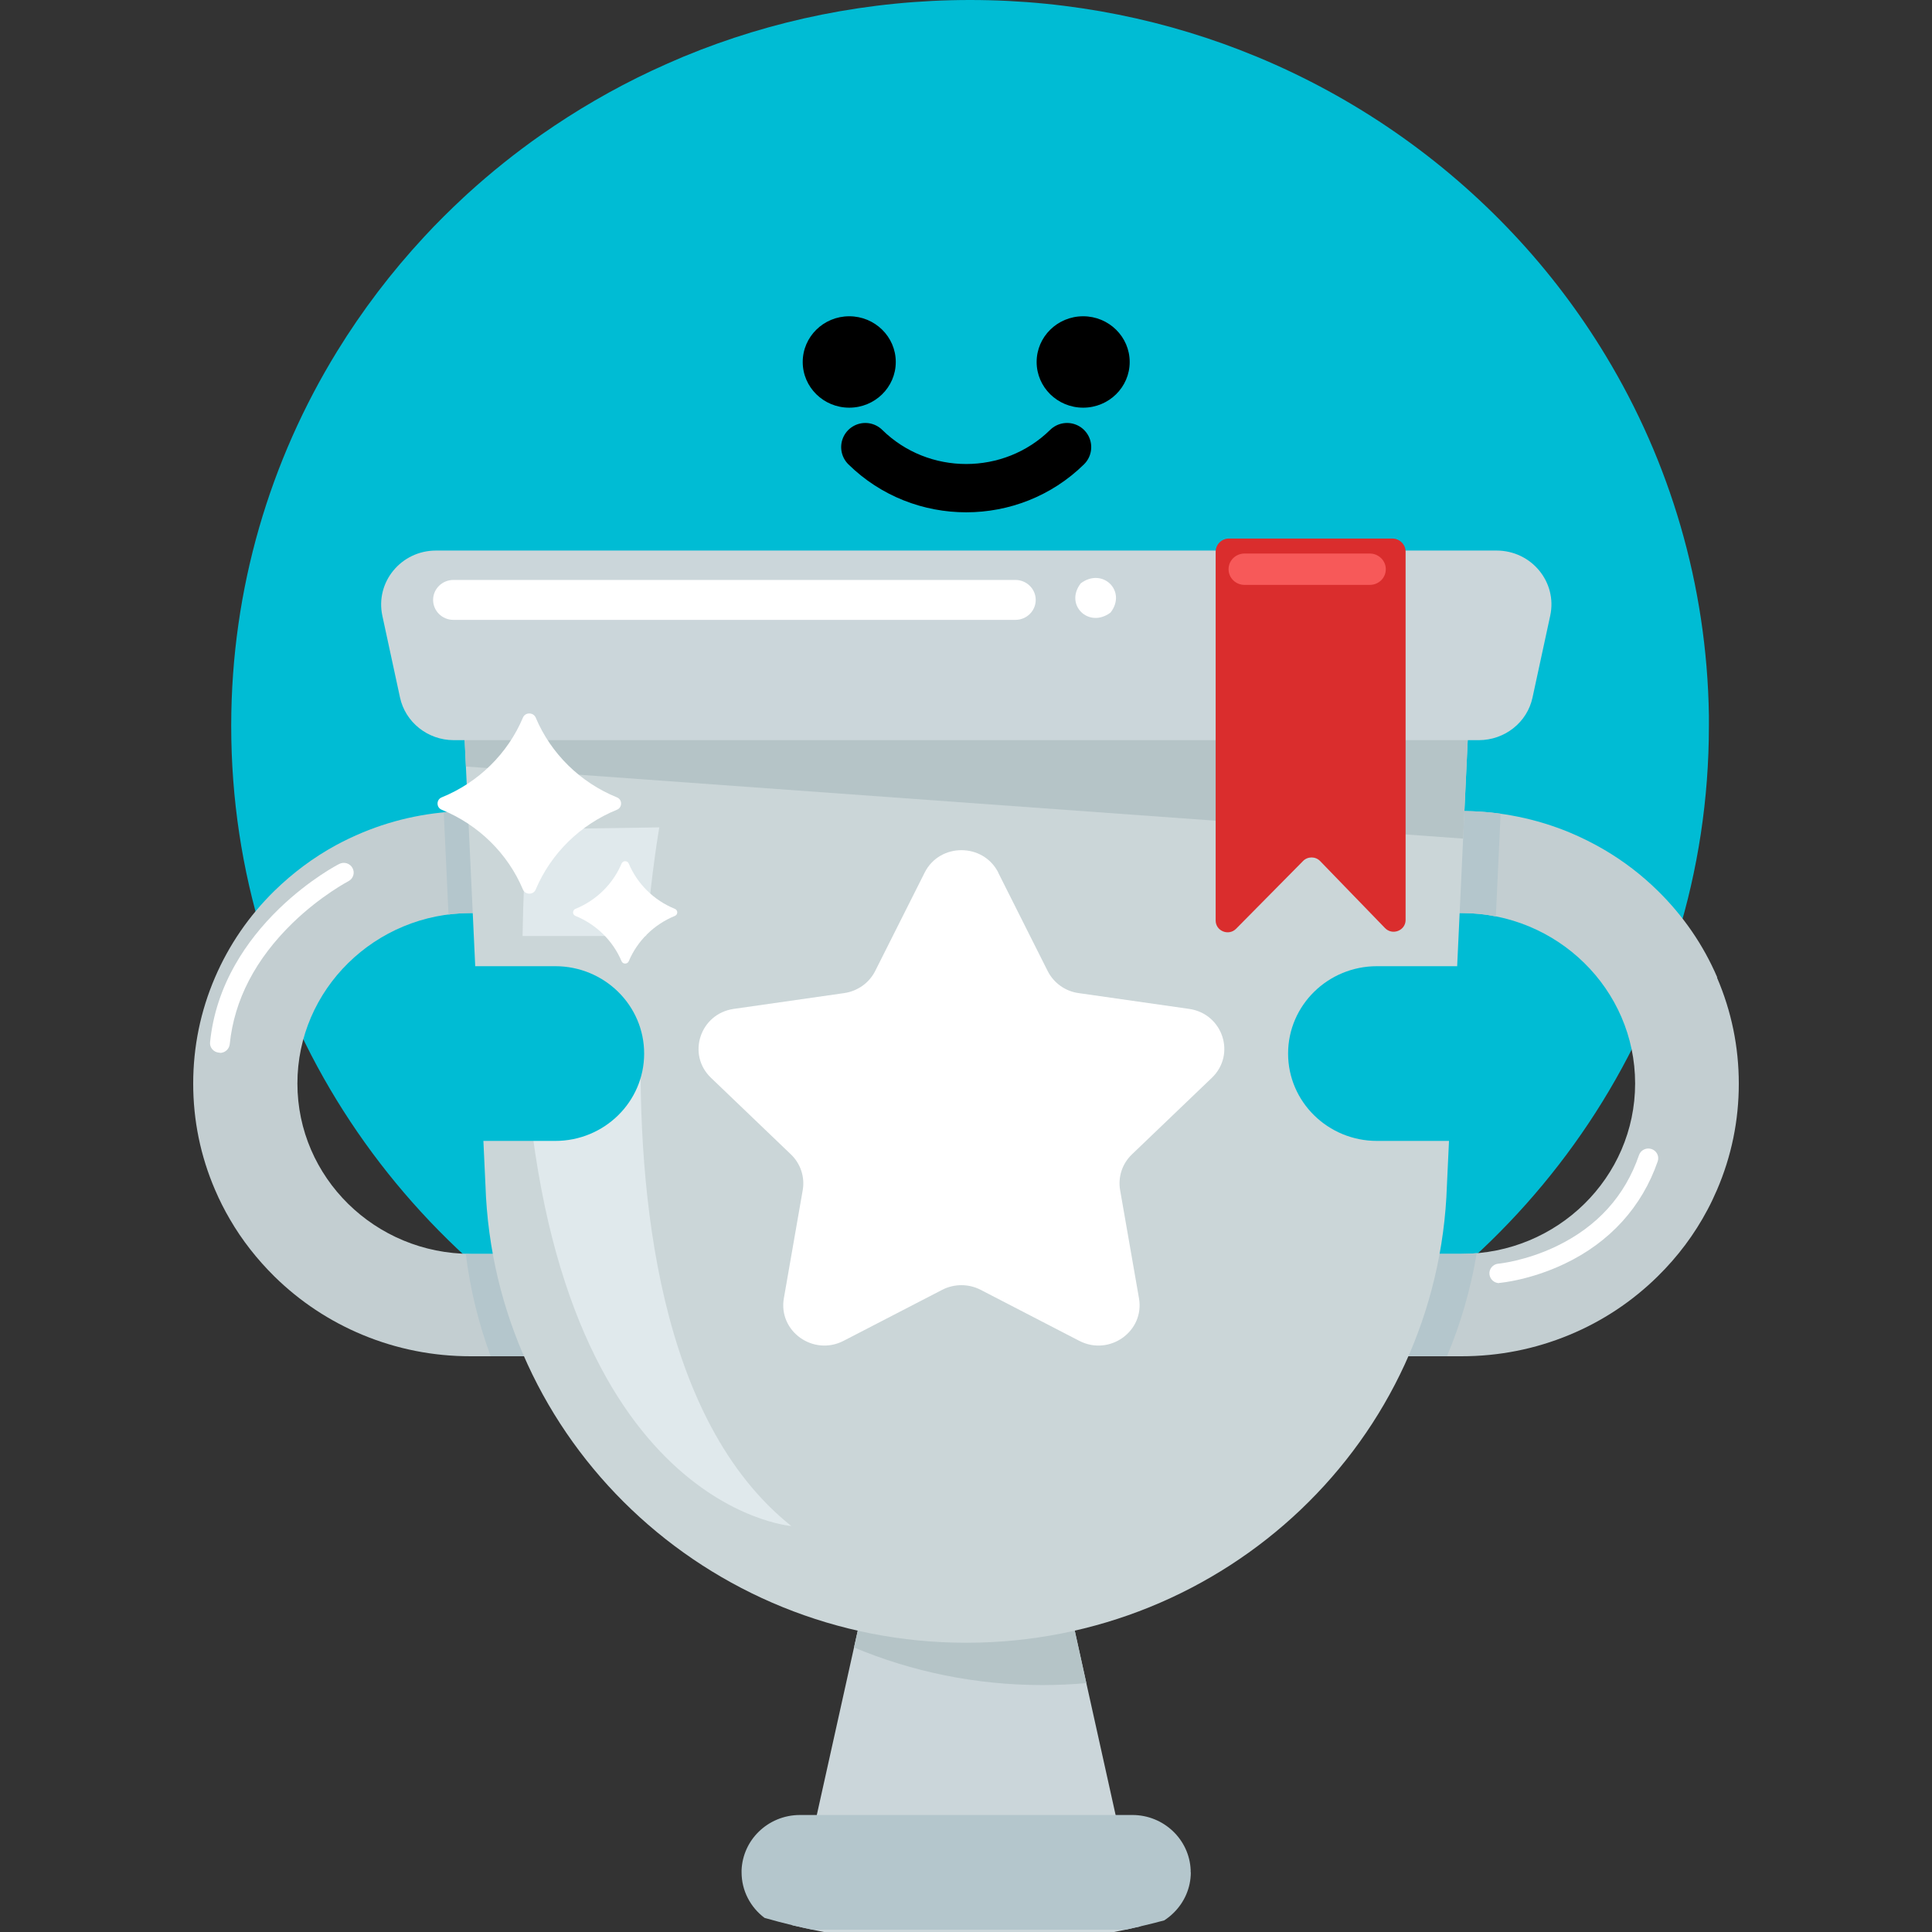 <svg width="80" height="80" viewBox="0 0 80 80" fill="none" xmlns="http://www.w3.org/2000/svg">
<rect x="0" y="0" width="80" height="80" fill="#333333" stroke="none"/>
<path d="M70.762 30.064C70.762 42.193 63.453 52.639 52.931 57.392C51.434 58.068 49.871 58.631 48.253 59.063C47.922 59.15 47.592 59.236 47.262 59.312C47.058 59.361 46.86 59.404 46.657 59.447C46.497 59.48 46.332 59.512 46.172 59.544C44.23 59.923 42.221 60.123 40.168 60.123C38.115 60.123 36.106 59.923 34.164 59.544C34.004 59.512 33.839 59.48 33.679 59.447C33.404 59.388 33.129 59.328 32.854 59.263C32.469 59.171 32.083 59.069 31.704 58.961C30.174 58.528 28.699 57.987 27.279 57.338C16.822 52.558 9.574 42.144 9.574 30.064V30.026C9.58 24.365 11.181 19.066 13.96 14.546C15.001 12.853 16.211 11.263 17.56 9.809C18.082 9.241 18.633 8.7 19.194 8.176C19.255 8.122 19.31 8.068 19.37 8.014C20.333 7.138 21.352 6.321 22.419 5.575C23.85 4.575 25.369 3.688 26.971 2.936C27.411 2.731 27.862 2.531 28.313 2.341C31.962 0.833 35.963 0 40.168 0C44.373 0 48.379 0.833 52.023 2.341C56.1 4.028 59.733 6.559 62.688 9.711C64.13 11.247 65.407 12.934 66.497 14.74C69.138 19.109 70.679 24.192 70.762 29.621C70.762 29.767 70.762 29.913 70.762 30.059V30.064Z" fill="#00BCD4"/>
<path d="M47.218 79.767C47.014 79.816 46.816 79.859 46.612 79.903C46.453 79.935 46.288 79.968 46.128 80H34.12C33.96 79.968 33.795 79.935 33.635 79.903C33.36 79.843 33.085 79.784 32.81 79.719L33.316 77.432L33.822 75.155L35.363 68.218L35.517 67.525L36.117 64.827H43.905L44.505 67.525L44.983 69.694L46.194 75.15L46.7 77.426L47.218 79.767Z" fill="#CBD6DA"/>
<path d="M43.905 64.827H36.117L35.363 68.218C37.763 69.223 40.399 69.775 43.167 69.775C43.778 69.775 44.389 69.748 44.983 69.694L43.905 64.827Z" fill="#B5C4C7"/>
<path d="M49.309 77.523C49.309 78.178 49.039 78.772 48.599 79.205C48.478 79.324 48.351 79.427 48.208 79.519C47.878 79.605 47.548 79.692 47.218 79.767C47.014 79.816 46.816 79.859 46.612 79.903H33.635C33.36 79.843 33.085 79.784 32.809 79.719C32.424 79.627 32.039 79.524 31.659 79.416C31.081 78.983 30.707 78.297 30.707 77.529C30.707 77.496 30.707 77.464 30.707 77.431C30.735 76.815 30.999 76.258 31.412 75.853C31.846 75.425 32.452 75.155 33.123 75.155H46.888C48.186 75.155 49.248 76.166 49.303 77.431C49.303 77.464 49.303 77.496 49.303 77.529L49.309 77.523Z" fill="#B4C6CC"/>
<path d="M71.108 40.473C70.531 39.127 69.7 37.921 68.648 36.888C67.983 36.234 67.251 35.672 66.453 35.201C65.985 34.925 65.5 34.682 64.994 34.471C63.613 33.898 62.143 33.601 60.635 33.584C60.597 33.584 60.558 33.584 60.52 33.584H19.491C19.453 33.584 19.414 33.584 19.376 33.584C17.868 33.601 16.398 33.898 15.017 34.471C14.637 34.628 14.268 34.806 13.905 35.001C12.975 35.509 12.128 36.142 11.363 36.888C10.306 37.926 9.48 39.132 8.903 40.473C8.303 41.868 8 43.344 8 44.869C8 46.394 8.303 47.87 8.903 49.265C9.084 49.687 9.288 50.093 9.519 50.487C10.02 51.352 10.642 52.142 11.363 52.856C12.419 53.894 13.647 54.705 15.011 55.273C16.431 55.862 17.934 56.16 19.486 56.16H60.514C62.066 56.16 63.569 55.862 64.989 55.273C66.359 54.705 67.586 53.889 68.637 52.856C69.474 52.034 70.167 51.109 70.707 50.087C70.85 49.822 70.976 49.547 71.097 49.271C71.697 47.876 72 46.4 72 44.875C72 43.35 71.697 41.874 71.097 40.479L71.108 40.473ZM60.525 51.92H19.497C15.534 51.92 12.315 48.757 12.315 44.864C12.315 40.971 15.534 37.807 19.497 37.807H60.525C64.488 37.807 67.707 40.971 67.707 44.864C67.707 48.757 64.488 51.92 60.525 51.92Z" fill="#C3CED1"/>
<path d="M21.06 37.807H60.525C61.01 37.807 61.483 37.856 61.94 37.948L62.138 33.693C61.642 33.622 61.142 33.59 60.635 33.584C60.597 33.584 60.558 33.584 60.52 33.584H20.856L21.054 37.813L21.06 37.807Z" fill="#B4C6CC"/>
<path d="M61.153 51.893C60.944 51.909 60.734 51.92 60.52 51.92H21.852C22.1 53.391 22.513 54.808 23.074 56.149H59.92C60.487 54.802 60.9 53.375 61.147 51.893H61.153Z" fill="#B4C6CC"/>
<path d="M18.572 37.867C18.875 37.829 19.183 37.807 19.497 37.807H59.535L59.733 33.579H19.497C19.459 33.579 19.42 33.579 19.381 33.579C19.046 33.579 18.71 33.6 18.374 33.633L18.572 37.867Z" fill="#B4C6CC"/>
<path d="M57.79 56.154C58.285 54.808 58.632 53.391 58.819 51.926H19.497C19.425 51.926 19.359 51.926 19.288 51.926C19.469 53.396 19.822 54.813 20.317 56.16H57.796L57.79 56.154Z" fill="#B4C6CC"/>
<path d="M40.008 68.023C29.26 68.023 20.449 59.642 20.102 49.081L19.139 28.469H60.877L59.914 49.081C59.568 59.636 50.757 68.023 40.008 68.023Z" fill="#CBD6D8"/>
<path d="M60.586 34.725L60.877 28.469H19.139L19.293 31.741L60.586 34.725Z" fill="#B5C4C7"/>
<path d="M61.235 30.648H18.787C17.714 30.648 16.784 29.907 16.563 28.88L15.832 25.495C15.534 24.105 16.608 22.797 18.055 22.797H61.967C63.415 22.797 64.493 24.105 64.191 25.495L63.459 28.88C63.239 29.913 62.308 30.648 61.235 30.648Z" fill="#CBD6DA"/>
<path d="M42.044 25.668H18.776C18.308 25.668 17.934 25.295 17.934 24.841C17.934 24.381 18.314 24.014 18.776 24.014H42.044C42.512 24.014 42.887 24.387 42.887 24.841C42.887 25.3 42.507 25.668 42.044 25.668Z" fill="white"/>
<path d="M45.985 25.365C46.673 24.479 45.655 23.478 44.752 24.154C44.064 25.041 45.082 26.041 45.985 25.365Z" fill="white"/>
<path d="M26.756 38.764C26.982 36.045 27.301 34.26 27.301 34.26L21.83 34.341C21.72 35.899 21.66 37.369 21.638 38.759H26.761L26.756 38.764Z" fill="#E0E9EC"/>
<path d="M26.541 42.669H21.681C22.568 62.4 32.766 63.189 32.766 63.189C27.295 58.825 26.376 49.547 26.541 42.669Z" fill="#E0E9EC"/>
<path d="M41.335 36.136L43.382 40.208C43.63 40.7 44.108 41.046 44.664 41.122L49.238 41.776C50.636 41.976 51.191 43.663 50.179 44.631L46.871 47.8C46.469 48.184 46.288 48.735 46.382 49.282L47.163 53.759C47.4 55.127 45.941 56.165 44.692 55.522L40.603 53.407C40.108 53.153 39.513 53.153 39.018 53.407L34.929 55.522C33.679 56.165 32.221 55.127 32.458 53.759L33.239 49.282C33.333 48.741 33.151 48.184 32.749 47.8L29.442 44.631C28.429 43.663 28.99 41.976 30.383 41.776L34.956 41.122C35.512 41.041 35.991 40.7 36.239 40.208L38.286 36.136C38.908 34.893 40.713 34.893 41.34 36.136H41.335Z" fill="white"/>
<path d="M57.35 38.429L54.664 35.655C54.471 35.455 54.147 35.455 53.954 35.655L51.186 38.456C50.877 38.77 50.338 38.554 50.338 38.116V22.846C50.338 22.543 50.586 22.299 50.894 22.299H57.647C57.955 22.299 58.203 22.543 58.203 22.846V38.094C58.203 38.532 57.658 38.748 57.35 38.429Z" fill="#DA2D2D"/>
<path d="M56.722 24.219H51.533C51.164 24.219 50.872 23.927 50.872 23.57C50.872 23.208 51.169 22.921 51.533 22.921H56.722C57.086 22.921 57.383 23.213 57.383 23.57C57.383 23.932 57.086 24.219 56.722 24.219Z" fill="#F75959"/>
<path d="M9.106 43.588C9.106 43.588 9.079 43.588 9.062 43.588C8.836 43.566 8.671 43.366 8.699 43.15C8.814 42.025 9.167 40.938 9.756 39.916C10.218 39.105 10.829 38.332 11.566 37.618C12.821 36.407 13.999 35.796 14.048 35.774C14.246 35.672 14.494 35.747 14.599 35.947C14.703 36.142 14.626 36.385 14.428 36.488C14.428 36.488 13.289 37.083 12.122 38.213C10.581 39.711 9.7 41.398 9.513 43.236C9.491 43.442 9.315 43.599 9.106 43.599V43.588Z" fill="white"/>
<path d="M62.083 53.132C61.873 53.132 61.697 52.975 61.675 52.764C61.653 52.542 61.818 52.347 62.044 52.326C62.072 52.326 63.189 52.212 64.455 51.601C66.139 50.79 67.289 49.519 67.867 47.832C67.938 47.621 68.169 47.508 68.384 47.578C68.599 47.648 68.714 47.876 68.643 48.087C67.993 49.968 66.662 51.439 64.785 52.331C63.376 53.002 62.165 53.115 62.116 53.121C62.105 53.121 62.088 53.121 62.077 53.121L62.083 53.132Z" fill="white"/>
<path d="M27.945 37.926C27.081 38.278 26.393 38.954 26.035 39.803C25.98 39.932 25.793 39.932 25.738 39.803C25.38 38.954 24.692 38.278 23.828 37.926C23.696 37.872 23.696 37.688 23.828 37.634C24.692 37.283 25.38 36.607 25.738 35.758C25.793 35.628 25.98 35.628 26.035 35.758C26.393 36.607 27.081 37.283 27.945 37.634C28.077 37.688 28.077 37.872 27.945 37.926Z" fill="white"/>
<path d="M25.545 33.53C24.026 34.147 22.81 35.342 22.182 36.834C22.089 37.061 21.753 37.061 21.654 36.834C21.027 35.342 19.81 34.147 18.291 33.53C18.06 33.438 18.06 33.108 18.291 33.017C19.81 32.4 21.027 31.205 21.654 29.713C21.748 29.486 22.083 29.486 22.182 29.713C22.81 31.205 24.026 32.4 25.545 33.017C25.776 33.108 25.776 33.438 25.545 33.53Z" fill="white"/>
<path d="M22.991 40.008H19.75C17.716 40.008 16.068 41.628 16.068 43.626C16.068 45.623 17.716 47.243 19.75 47.243H22.991C25.025 47.243 26.673 45.623 26.673 43.626C26.673 41.628 25.025 40.008 22.991 40.008Z" fill="#00BCD4"/>
<path d="M60.261 40.008H57.019C54.986 40.008 53.337 41.628 53.337 43.626C53.337 45.623 54.986 47.243 57.019 47.243H60.261C62.294 47.243 63.943 45.623 63.943 43.626C63.943 41.628 62.294 40.008 60.261 40.008Z" fill="#00BCD4"/>
<path d="M35.165 16.881C36.229 16.881 37.092 16.034 37.092 14.989C37.092 13.944 36.229 13.096 35.165 13.096C34.101 13.096 33.239 13.944 33.239 14.989C33.239 16.034 34.101 16.881 35.165 16.881Z" fill="black"/>
<path d="M44.851 16.881C45.915 16.881 46.778 16.034 46.778 14.989C46.778 13.944 45.915 13.096 44.851 13.096C43.788 13.096 42.925 13.944 42.925 14.989C42.925 16.034 43.788 16.881 44.851 16.881Z" fill="black"/>
<path d="M44.185 18.514C41.879 20.78 38.137 20.78 35.831 18.514" stroke="black" stroke-width="2" stroke-linecap="round" stroke-linejoin="round"/>
</svg>
